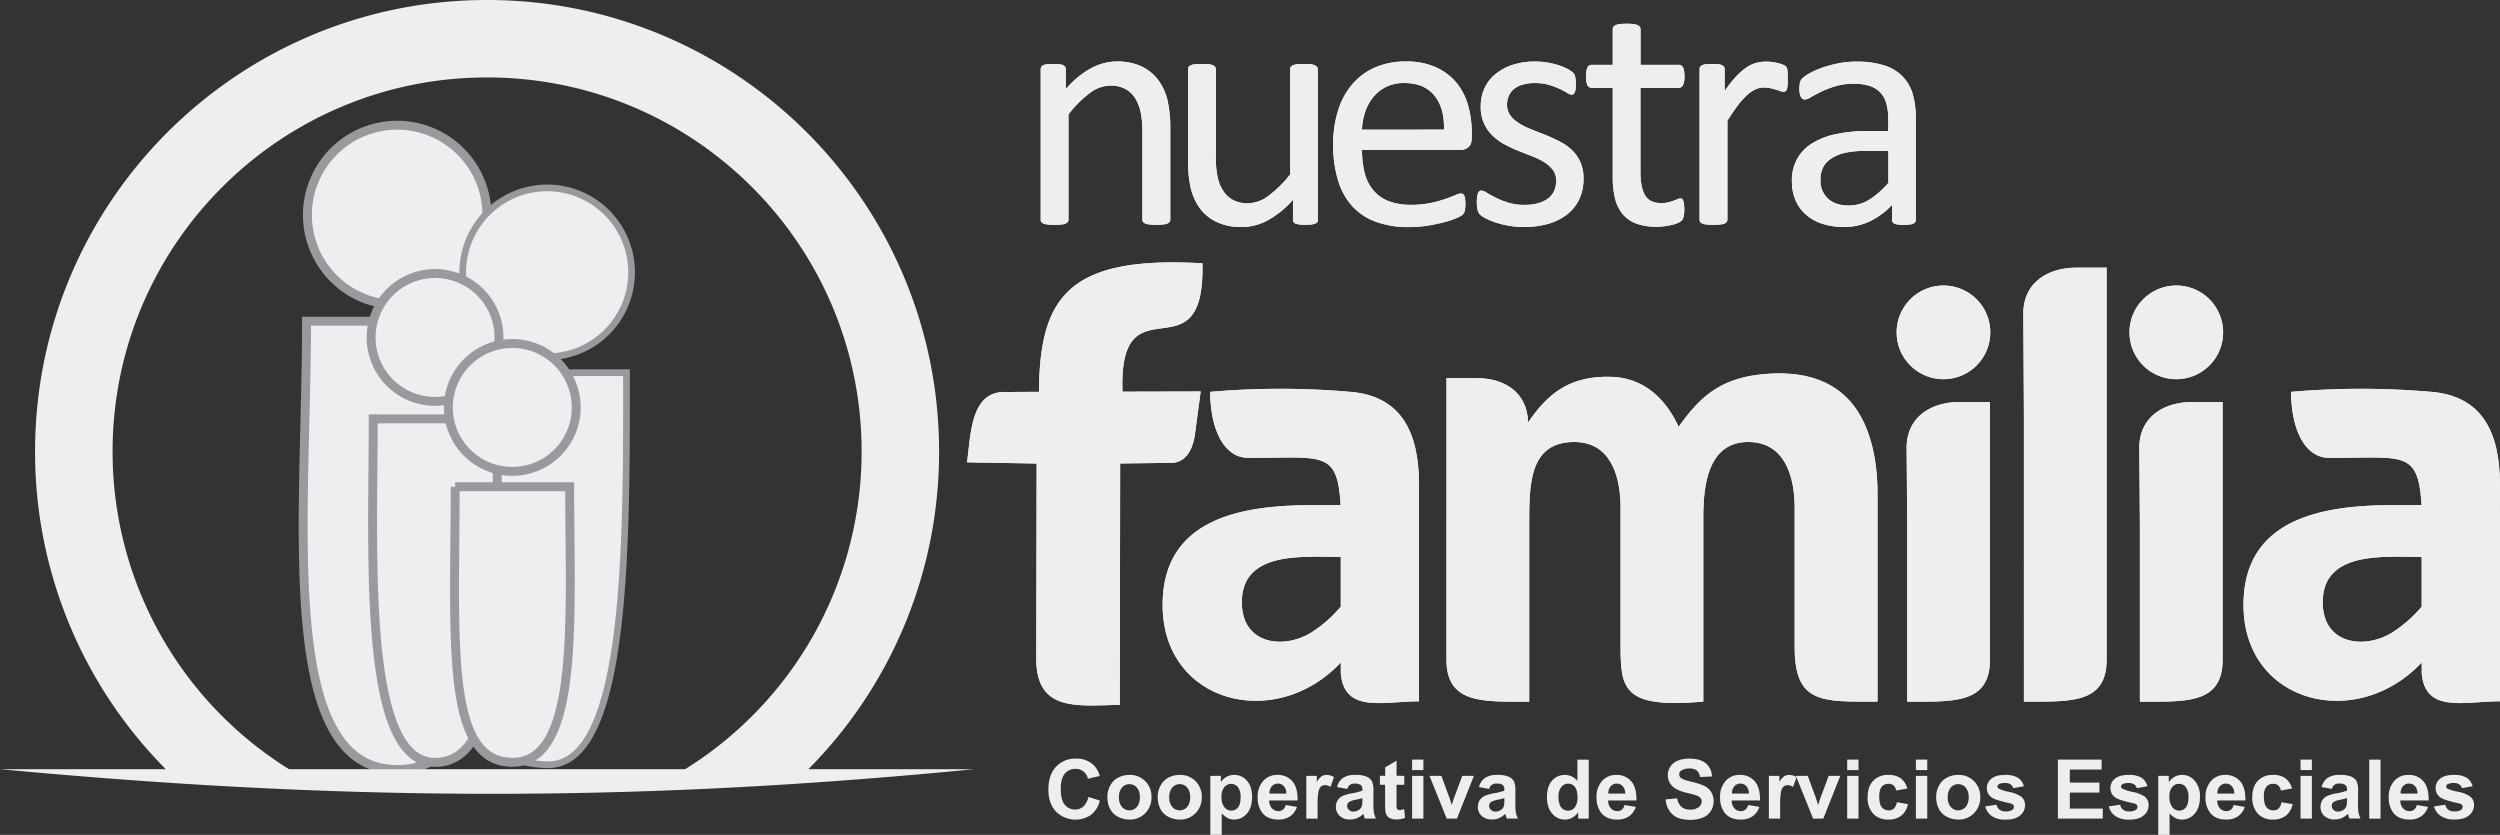 <svg xmlns="http://www.w3.org/2000/svg" xmlns:xlink="http://www.w3.org/1999/xlink" viewBox="0 0 1120.77 374.27"><rect x="0" y="0" width="1120.77" height="374.27" fill="#333333" stroke="none"/><defs><style>.cls-1,.cls-2,.cls-3,.cls-5,.cls-6{fill:#edeef0;}.cls-1{clip-rule:evenodd;}.cls-3,.cls-5{stroke:#9a999e;stroke-miterlimit:10;}.cls-3{stroke-width:4px;}.cls-3,.cls-4,.cls-5,.cls-6{fill-rule:evenodd;}.cls-4{fill:none;}.cls-5{stroke-width:3px;}.cls-7{clip-path:url(#clip-path);}</style><clipPath id="clip-path"><path class="cls-1" d="M503.27,175.59l35-.09-2.41,18c-.95,8.82-4.81,14.45-11.68,14l-22,.28-.17,108.21c-18.79.28-37.62,3.43-37.44-21l.17-87.19-31.21-.53c1.76-12.81,1.56-32.4,17.86-31.53l14.39-.08c.3-42.4,13-61.12,73.28-57.62,1.28,53-37.68,5.48-35.85,57.63Zm97.83,125.7V297c-29.36,31.23-79.89,18.27-79.89-25.8,0-38.65,35.06-44.74,67-44.74h12.82c-1.48-25-8.16-21.08-41.51-21.22-10.33,0-16.84-11.73-17-29.57a362.06,362.06,0,0,1,63.45.05c21.7,2.07,30.18,17.34,30.18,41.58V314.4c-16,0-33.9,5.64-35.09-13.11Zm484.58,0V297c-29.37,31.23-79.9,18.27-79.9-25.8,0-38.65,35.06-44.74,67-44.74h12.83c-1.49-25-8.17-21.08-41.52-21.22-10.33,0-16.84-11.73-17-29.57a362.05,362.05,0,0,1,63.45.05c21.7,2.07,30.19,17.34,30.19,41.58V314.4c-16,0-33.91,5.64-35.09-13.11Zm-484.6-51.62c-16.81,0-44.36-2.83-44.36,20.3,0,19,18.66,21.24,31,13.7A59.3,59.3,0,0,0,601.08,272V249.67Zm484.58,0c-16.83,0-44.36-2.83-44.36,20.3,0,19,18.65,21.24,31,13.7A59.77,59.77,0,0,0,1085.66,272V249.67Zm-244,64.67v.19c-24.72,0-37.35,1.29-37.09-25.11V227.73c0-14-4.37-29.58-20.82-29.58-18.17,0-20.14,19.8-20.14,33.61v82.77c-35.6,3.12-37.09-5.37-37.09-24.7v-62.1c0-14-4.28-29.58-20.77-29.58-20.11,0-20.19,18.92-20.19,36.4v80c-20.48,0-37.09,1.2-37.09-18.77V169.53l13.68,0c11.53,0,22.47,5.7,22.92,19.86,9.44-14,19.73-21,37.48-20.44,12.66.43,23.26,7.77,30,22.4,9.84-13.83,19.43-23,42.36-23.9,21.39-.8,34.24,7.89,40.91,22.43,4.11,9,5.89,19.85,5.89,31.7v92.79Zm13.35-79.79v80c20.49,0,37.1,1.2,37.1-18.77V180.23l-13.69,0c-11.53,0-23.22,5.7-23.67,19.86l.26,34.49Zm104.32,0v80c20.48,0,37.09,1.2,37.09-18.77V180.23l-13.69,0c-11.53,0-23.21,5.7-23.67,19.86l.26,34.49Zm-52-49.55V314.53c20.49,0,37.09,1.2,37.09-18.77V120l-13.68,0c-11.53,0-23.22,5.71-23.67,19.87l.26,45.19Zm-36-57a21,21,0,1,1-21.06,21,21,21,0,0,1,21.06-21Zm104.32,0a21,21,0,1,1-21,21,21,21,0,0,1,21-21Zm-451-29.51a1.66,1.66,0,0,1-.31,1,2.5,2.5,0,0,1-1,.72,7.93,7.93,0,0,1-1.9.43,24.37,24.37,0,0,1-3,.16,25.34,25.34,0,0,1-3.1-.16,7.93,7.93,0,0,1-1.9-.43,2.5,2.5,0,0,1-1-.72,1.72,1.72,0,0,1-.31-1V59a39.32,39.32,0,0,0-.9-9.3,19.25,19.25,0,0,0-2.61-6.1,11.56,11.56,0,0,0-4.44-3.89,14.19,14.19,0,0,0-6.31-1.35,15.72,15.72,0,0,0-9.25,3.3A50.09,50.09,0,0,0,479,51.29V98.51a1.72,1.72,0,0,1-.3,1,2.62,2.62,0,0,1-1,.72,7.83,7.83,0,0,1-1.89.43,25.46,25.46,0,0,1-3.08.16,24.79,24.79,0,0,1-3-.16,8.13,8.13,0,0,1-1.92-.43,2.28,2.28,0,0,1-1-.72,1.86,1.86,0,0,1-.26-1V31a2,2,0,0,1,.24-1,2,2,0,0,1,.89-.74,5,5,0,0,1,1.75-.47c.69-.07,1.64-.1,2.79-.1s2,0,2.74.1a4.33,4.33,0,0,1,1.72.47,2.91,2.91,0,0,1,.88.74,2.11,2.11,0,0,1,.25,1v8.94a40.53,40.53,0,0,1,11.36-9.37,24.24,24.24,0,0,1,11.4-3,25.63,25.63,0,0,1,11.36,2.28A20.57,20.57,0,0,1,519.34,36a24.43,24.43,0,0,1,4.08,9,53.77,53.77,0,0,1,1.23,12.34V98.51Zm66.25,0a1.86,1.86,0,0,1-.26,1,2.21,2.21,0,0,1-.95.72,7.26,7.26,0,0,1-1.77.43,19.64,19.64,0,0,1-2.66.16,21.05,21.05,0,0,1-2.8-.16,7.09,7.09,0,0,1-1.74-.43,1.9,1.9,0,0,1-.85-.72,2.15,2.15,0,0,1-.22-1V89.57a42,42,0,0,1-11.44,9.28,24.59,24.59,0,0,1-11.41,2.92,25.53,25.53,0,0,1-11.38-2.26,19.71,19.71,0,0,1-7.49-6.12,25,25,0,0,1-4.1-9,54.59,54.59,0,0,1-1.23-12.5V31a1.91,1.91,0,0,1,.25-1,2.53,2.53,0,0,1,1-.74,5.93,5.93,0,0,1,2-.47c.79-.07,1.79-.1,3-.1s2.21,0,3,.1a5.73,5.73,0,0,1,1.92.47,2.88,2.88,0,0,1,1,.74,1.69,1.69,0,0,1,.31,1V70.29a41.22,41.22,0,0,0,.87,9.51,17.33,17.33,0,0,0,2.62,6.07A12.29,12.29,0,0,0,553,89.78a13.68,13.68,0,0,0,6.31,1.38,15.83,15.83,0,0,0,9.28-3.3,52.28,52.28,0,0,0,9.82-9.68V31a1.91,1.91,0,0,1,.25-1,2.46,2.46,0,0,1,1-.74,5.67,5.67,0,0,1,1.9-.47c.79-.07,1.79-.1,3-.1s2.2,0,3,.1a5.13,5.13,0,0,1,1.87.47,3.32,3.32,0,0,1,1,.74,1.48,1.48,0,0,1,.34,1V98.51Zm68.91-36.72c0,1.94-.48,3.33-1.45,4.17A5.11,5.11,0,0,1,655,67.19h-44.4a41.77,41.77,0,0,0,1.13,10.14,19.2,19.2,0,0,0,3.76,7.76,16.8,16.8,0,0,0,6.83,5,27.28,27.28,0,0,0,10.3,1.74,40.72,40.72,0,0,0,8.56-.8,47.89,47.89,0,0,0,6.52-1.74c1.82-.64,3.33-1.23,4.51-1.73a7.08,7.08,0,0,1,2.67-.8,1.72,1.72,0,0,1,1,.26,1.61,1.61,0,0,1,.61.79,5.26,5.26,0,0,1,.36,1.43,21.47,21.47,0,0,1,.1,2.28c0,.64,0,1.21-.07,1.69s-.11.9-.18,1.26a3.38,3.38,0,0,1-.39,1,4.53,4.53,0,0,1-.67.85,11.4,11.4,0,0,1-2.43,1.33,35.33,35.33,0,0,1-5.25,1.84,73.27,73.27,0,0,1-7.47,1.59,52.68,52.68,0,0,1-9,.72,41.35,41.35,0,0,1-14.59-2.34,26.67,26.67,0,0,1-10.53-6.88,29.54,29.54,0,0,1-6.44-11.5A53.1,53.1,0,0,1,597.67,65a50.16,50.16,0,0,1,2.26-15.65,33.07,33.07,0,0,1,6.48-11.78,28.64,28.64,0,0,1,10.26-7.43,33.85,33.85,0,0,1,13.43-2.58,32.11,32.11,0,0,1,13.54,2.56,25.53,25.53,0,0,1,9.2,6.86,27.71,27.71,0,0,1,5.28,10.14,44.19,44.19,0,0,1,1.69,12.43v2.25Zm-12.45-3.66c.15-6.51-1.28-11.63-4.34-15.34s-7.53-5.56-13.51-5.56a17.93,17.93,0,0,0-8.08,1.71,17.47,17.47,0,0,0-5.79,4.61A21,21,0,0,0,612,50.19a28.29,28.29,0,0,0-1.43,7.94Zm62.55,21.94A21.4,21.4,0,0,1,708,89.32a18.68,18.68,0,0,1-5.44,6.81,24.6,24.6,0,0,1-8.41,4.2,38.22,38.22,0,0,1-10.74,1.44,39.9,39.9,0,0,1-6.87-.56,37.2,37.2,0,0,1-5.87-1.41A32.47,32.47,0,0,1,666.28,98a12.19,12.19,0,0,1-2.62-1.67,4,4,0,0,1-1.2-2.09,13.83,13.83,0,0,1-.39-3.69,14.64,14.64,0,0,1,.16-2.39,11.73,11.73,0,0,1,.35-1.58,1.82,1.82,0,0,1,.64-.87,1.72,1.72,0,0,1,.95-.26,5.24,5.24,0,0,1,2.44,1c1.08.67,2.41,1.41,4,2.21a36.62,36.62,0,0,0,5.59,2.2,24.27,24.27,0,0,0,7.41,1,21.64,21.64,0,0,0,5.69-.69,12.9,12.9,0,0,0,4.44-2,8.93,8.93,0,0,0,2.9-3.35,11,11,0,0,0,1-4.84,7.67,7.67,0,0,0-1.46-4.79,14,14,0,0,0-3.84-3.46,32,32,0,0,0-5.41-2.66c-2-.77-4-1.59-6.18-2.43s-4.18-1.82-6.21-2.9a24,24,0,0,1-5.43-3.94,17.54,17.54,0,0,1-5.3-13.29A19.39,19.39,0,0,1,665.3,40a17.66,17.66,0,0,1,4.62-6.37,23.6,23.6,0,0,1,7.71-4.4,31.82,31.82,0,0,1,10.8-1.64,32.22,32.22,0,0,1,5.41.46,35.87,35.87,0,0,1,4.87,1.18,22.22,22.22,0,0,1,3.71,1.51,14.38,14.38,0,0,1,2.34,1.46,4.41,4.41,0,0,1,1,1.05,3,3,0,0,1,.38,1c.08.36.16.82.24,1.36a16.67,16.67,0,0,1,.1,2,19.89,19.89,0,0,1-.1,2.2,5.15,5.15,0,0,1-.39,1.51,2,2,0,0,1-.64.88,1.41,1.41,0,0,1-.82.25,4.16,4.16,0,0,1-2-.84,30.56,30.56,0,0,0-3.31-1.77,33.93,33.93,0,0,0-4.77-1.77,21.41,21.41,0,0,0-6.28-.84,19.06,19.06,0,0,0-5.57.72,10.36,10.36,0,0,0-3.94,2A8.41,8.41,0,0,0,676.4,43a9.37,9.37,0,0,0-.79,3.87,7.93,7.93,0,0,0,1.51,4.91,13.8,13.8,0,0,0,3.9,3.49A33.31,33.31,0,0,0,686.5,58l6.26,2.46c2.12.88,4.23,1.82,6.3,2.87a23.56,23.56,0,0,1,5.52,3.82,17.19,17.19,0,0,1,3.87,5.4,17.64,17.64,0,0,1,1.46,7.5Zm45.2,13.43A14.91,14.91,0,0,1,754.8,97a3.59,3.59,0,0,1-.89,1.87,5.36,5.36,0,0,1-1.8,1.13,14.47,14.47,0,0,1-2.74.87c-1,.23-2.11.41-3.26.57a26.38,26.38,0,0,1-3.44.23,26.07,26.07,0,0,1-9-1.39,14.8,14.8,0,0,1-6.15-4.2A17.59,17.59,0,0,1,724,88.91,42,42,0,0,1,723,78.77V39.38h-9.51a2.09,2.09,0,0,1-1.82-1.2,8.56,8.56,0,0,1-.67-3.92,12.33,12.33,0,0,1,.18-2.38,8.66,8.66,0,0,1,.49-1.65,2.1,2.1,0,0,1,.79-.89,2.27,2.27,0,0,1,1.11-.26H723v-16a1.76,1.76,0,0,1,.26-1,2.16,2.16,0,0,1,1-.8,6.32,6.32,0,0,1,1.92-.49,24.77,24.77,0,0,1,3-.15,25.63,25.63,0,0,1,3.08.15,6.25,6.25,0,0,1,1.9.49,2.34,2.34,0,0,1,1,.8,1.58,1.58,0,0,1,.31,1v16h17.23a2,2,0,0,1,1.05.26,2.28,2.28,0,0,1,.77.89,5.21,5.21,0,0,1,.48,1.65,14.42,14.42,0,0,1,.16,2.38,8.72,8.72,0,0,1-.66,3.92,2.08,2.08,0,0,1-1.8,1.2H735.42V77q0,7,2.05,10.5c1.36,2.39,3.82,3.56,7.36,3.56a12.4,12.4,0,0,0,3-.33,23,23,0,0,0,2.38-.72c.69-.25,1.29-.48,1.8-.72a3.19,3.19,0,0,1,1.33-.33,1.4,1.4,0,0,1,.72.18,1.38,1.38,0,0,1,.51.72,8.3,8.3,0,0,1,.33,1.43,12.9,12.9,0,0,1,.16,2.26Zm46.37-58.17c0,1.1,0,2-.08,2.77a7.15,7.15,0,0,1-.3,1.77,2.27,2.27,0,0,1-.57,1,1.15,1.15,0,0,1-.92.33,3.9,3.9,0,0,1-1.46-.33c-.6-.23-1.23-.46-1.95-.67s-1.54-.43-2.44-.64a13.43,13.43,0,0,0-2.92-.3,9.86,9.86,0,0,0-3.69.73,14.39,14.39,0,0,0-3.77,2.52,31.88,31.88,0,0,0-4.18,4.59c-1.43,1.91-3.05,4.24-4.79,7V98.51a1.72,1.72,0,0,1-.31,1,2.58,2.58,0,0,1-1,.72,8,8,0,0,1-1.9.43,25.34,25.34,0,0,1-3.08.16,24.61,24.61,0,0,1-3-.16,8.11,8.11,0,0,1-1.93-.43,2.19,2.19,0,0,1-1-.72,1.78,1.78,0,0,1-.26-1V31a2,2,0,0,1,.23-1,2.06,2.06,0,0,1,.9-.74,4.88,4.88,0,0,1,1.74-.47c.69-.07,1.64-.1,2.8-.1s2,0,2.74.1a4.43,4.43,0,0,1,1.72.47,2.86,2.86,0,0,1,.87.74,2.11,2.11,0,0,1,.25,1v9.84a54.13,54.13,0,0,1,5.21-6.64,30.23,30.23,0,0,1,4.61-4,14.79,14.79,0,0,1,4.31-2,16.76,16.76,0,0,1,4.33-.56c.65,0,1.38,0,2.21.1s1.69.23,2.59.41a20.4,20.4,0,0,1,2.43.69,5.65,5.65,0,0,1,1.54.74,1.69,1.69,0,0,1,.58.72,4.19,4.19,0,0,1,.29.85,8.48,8.48,0,0,1,.15,1.53c0,.69,0,1.59,0,2.74Zm57.4,63.26a1.7,1.7,0,0,1-.58,1.36,4.21,4.21,0,0,1-1.68.66,14.65,14.65,0,0,1-3.07.24,15.94,15.94,0,0,1-3.1-.24,3.72,3.72,0,0,1-1.7-.66,1.69,1.69,0,0,1-.53-1.36V91.83a33,33,0,0,1-9.87,7.35,26.74,26.74,0,0,1-11.54,2.59,31.61,31.61,0,0,1-9.66-1.38,20.92,20.92,0,0,1-7.36-4A18.06,18.06,0,0,1,805,89.91a21.32,21.32,0,0,1-1.69-8.71,20,20,0,0,1,2.33-9.91,18.89,18.89,0,0,1,6.7-7A32.79,32.79,0,0,1,823,60.13a66.14,66.14,0,0,1,14.21-1.39h9.32V53.47a26.92,26.92,0,0,0-.82-6.92,11.85,11.85,0,0,0-2.66-5,11.3,11.3,0,0,0-4.77-3,21.81,21.81,0,0,0-7.2-1,28,28,0,0,0-8.21,1.1,42.94,42.94,0,0,0-6.38,2.44c-1.82.9-3.36,1.69-4.59,2.43a6.17,6.17,0,0,1-2.72,1.11,1.79,1.79,0,0,1-1.05-.31,2.28,2.28,0,0,1-.79-.9,4.53,4.53,0,0,1-.5-1.51,13.28,13.28,0,0,1-.15-2.08,12.85,12.85,0,0,1,.26-2.94,4.4,4.4,0,0,1,1.28-2,17.17,17.17,0,0,1,3.49-2.3,39.16,39.16,0,0,1,5.72-2.44,54.69,54.69,0,0,1,7-1.82,41.61,41.61,0,0,1,7.72-.71,40.41,40.41,0,0,1,12.38,1.64,19.84,19.84,0,0,1,8.25,4.87A18.58,18.58,0,0,1,857.45,42a38.64,38.64,0,0,1,1.43,11V98.59ZM846.57,67.65H836a39.74,39.74,0,0,0-8.85.87,18.41,18.41,0,0,0-6.23,2.57,10.67,10.67,0,0,0-3.64,4,12.38,12.38,0,0,0-1.15,5.46A10.87,10.87,0,0,0,819.45,89c2.23,2.08,5.33,3.13,9.36,3.13a17.17,17.17,0,0,0,9-2.49A38.55,38.55,0,0,0,846.57,82V67.65Z"/></clipPath></defs><g id="Capa_2" data-name="Capa 2"><g id="Capa_1-2" data-name="Capa 1"><path class="cls-2" d="M487.9,357.26l5.18,1.65a11.73,11.73,0,0,1-4,6.43,12.45,12.45,0,0,1-15.68-1.5q-3.39-3.6-3.39-9.84,0-6.6,3.41-10.25a11.66,11.66,0,0,1,9-3.65A11,11,0,0,1,490.3,343a10.56,10.56,0,0,1,2.71,4.87l-5.29,1.27a5.47,5.47,0,0,0-5.57-4.44,6,6,0,0,0-4.77,2.11c-1.22,1.41-1.83,3.68-1.83,6.83q0,5,1.8,7.15a5.88,5.88,0,0,0,4.69,2.12,5.34,5.34,0,0,0,3.66-1.35A7.83,7.83,0,0,0,487.9,357.26Z"/><path class="cls-2" d="M496.45,357.14a10.38,10.38,0,0,1,1.24-4.89,8.6,8.6,0,0,1,3.53-3.61,10.56,10.56,0,0,1,5.09-1.24,9.57,9.57,0,0,1,7.13,2.82,9.76,9.76,0,0,1,2.78,7.14,9.88,9.88,0,0,1-2.81,7.2,9.46,9.46,0,0,1-7.06,2.86,11.16,11.16,0,0,1-5-1.19,8.2,8.2,0,0,1-3.64-3.49A11.62,11.62,0,0,1,496.45,357.14Zm5.19.27a6.29,6.29,0,0,0,1.36,4.36,4.41,4.41,0,0,0,6.66,0,6.4,6.4,0,0,0,1.34-4.4,6.28,6.28,0,0,0-1.34-4.32,4.41,4.41,0,0,0-6.66,0A6.29,6.29,0,0,0,501.64,357.41Z"/><path class="cls-2" d="M519,357.14a10.4,10.4,0,0,1,1.25-4.89,8.52,8.52,0,0,1,3.52-3.61,10.57,10.57,0,0,1,5.1-1.24,9.57,9.57,0,0,1,7.12,2.82,9.76,9.76,0,0,1,2.78,7.14,9.88,9.88,0,0,1-2.81,7.2,9.46,9.46,0,0,1-7.06,2.86,11.16,11.16,0,0,1-5-1.19,8.17,8.17,0,0,1-3.63-3.49A11.62,11.62,0,0,1,519,357.14Zm5.19.27a6.34,6.34,0,0,0,1.36,4.36,4.41,4.41,0,0,0,6.66,0,6.4,6.4,0,0,0,1.34-4.4,6.28,6.28,0,0,0-1.34-4.32,4.41,4.41,0,0,0-6.66,0A6.34,6.34,0,0,0,524.2,357.41Z"/><path class="cls-2" d="M542.6,347.83h4.72v2.82a7.21,7.21,0,0,1,2.49-2.35,6.89,6.89,0,0,1,3.48-.9A7.3,7.3,0,0,1,559,350q2.32,2.61,2.32,7.28c0,3.2-.78,5.68-2.34,7.46a7.33,7.33,0,0,1-5.68,2.66,6.48,6.48,0,0,1-2.88-.63,9.56,9.56,0,0,1-2.71-2.17v9.65H542.6Zm5,9.25a7.37,7.37,0,0,0,1.28,4.77A3.94,3.94,0,0,0,552,363.4,3.67,3.67,0,0,0,555,362c.78-.94,1.17-2.49,1.17-4.64a7,7,0,0,0-1.2-4.48,3.77,3.77,0,0,0-3-1.46,3.87,3.87,0,0,0-3.08,1.44A6.35,6.35,0,0,0,547.61,357.08Z"/><path class="cls-2" d="M576.39,360.89l5.05.85a8.3,8.3,0,0,1-3.07,4.23,9.11,9.11,0,0,1-5.26,1.45q-5,0-7.39-3.27a11,11,0,0,1-1.9-6.6,10.55,10.55,0,0,1,2.49-7.45,8.2,8.2,0,0,1,6.3-2.7,8.5,8.5,0,0,1,6.74,2.82c1.65,1.88,2.44,4.77,2.36,8.65H569a5.12,5.12,0,0,0,1.22,3.51,3.88,3.88,0,0,0,2.93,1.25,3.12,3.12,0,0,0,2-.65A4,4,0,0,0,576.39,360.89Zm.29-5.12a4.87,4.87,0,0,0-1.13-3.35,3.67,3.67,0,0,0-5.38.07,4.68,4.68,0,0,0-1.06,3.28Z"/><path class="cls-2" d="M590.69,367h-5.06V347.83h4.7v2.73a8.17,8.17,0,0,1,2.18-2.55,4.05,4.05,0,0,1,2.19-.61,6.4,6.4,0,0,1,3.33,1l-1.56,4.41a4.48,4.48,0,0,0-2.39-.82,2.84,2.84,0,0,0-1.8.58,4,4,0,0,0-1.16,2.12,30.11,30.11,0,0,0-.43,6.42Z"/><path class="cls-2" d="M604,353.68l-4.59-.83a7.13,7.13,0,0,1,2.66-4.11,9.79,9.79,0,0,1,5.63-1.34,12.23,12.23,0,0,1,5,.8,5.08,5.08,0,0,1,2.34,2,10.5,10.5,0,0,1,.67,4.54l0,5.91a20.93,20.93,0,0,0,.24,3.73,11.07,11.07,0,0,0,.91,2.57h-5c-.13-.34-.3-.84-.49-1.5q-.12-.45-.18-.6a8.9,8.9,0,0,1-2.78,1.9,7.91,7.91,0,0,1-3.15.63,6.52,6.52,0,0,1-4.66-1.61,5.32,5.32,0,0,1-1.71-4.05,5.43,5.43,0,0,1,.78-2.9,5.07,5.07,0,0,1,2.17-1.95,17.24,17.24,0,0,1,4-1.18,27.51,27.51,0,0,0,4.92-1.24V354a2.62,2.62,0,0,0-.72-2.08,4.27,4.27,0,0,0-2.72-.62,3.68,3.68,0,0,0-2.11.53A3.77,3.77,0,0,0,604,353.68Zm6.78,4.11c-.64.21-1.67.47-3.08.77a9.12,9.12,0,0,0-2.76.89,2.11,2.11,0,0,0-1,1.78,2.47,2.47,0,0,0,.79,1.84,2.76,2.76,0,0,0,2,.78,4.4,4.4,0,0,0,2.62-.9,3.26,3.26,0,0,0,1.21-1.68,10.25,10.25,0,0,0,.19-2.47Z"/><path class="cls-2" d="M629.54,347.83v4h-3.46v7.72a18.41,18.41,0,0,0,.1,2.73,1,1,0,0,0,.45.64,1.41,1.41,0,0,0,.85.26,6.72,6.72,0,0,0,2-.49l.43,3.93a9.94,9.94,0,0,1-4,.76,6.47,6.47,0,0,1-2.47-.46,3.6,3.6,0,0,1-1.61-1.19,4.74,4.74,0,0,1-.72-2,26,26,0,0,1-.16-3.57v-8.35h-2.32v-4H621V344l5.09-3v6.76Z"/><path class="cls-2" d="M633.06,345.24v-4.69h5.06v4.69Zm0,21.75V347.83h5.06V367Z"/><path class="cls-2" d="M648.58,367l-7.72-19.16h5.32l3.61,9.78,1.05,3.26c.27-.83.45-1.37.52-1.64q.25-.81.54-1.62l3.64-9.78h5.22L653.15,367Z"/><path class="cls-2" d="M667.65,353.68l-4.6-.83a7.1,7.1,0,0,1,2.67-4.11,9.73,9.73,0,0,1,5.62-1.34,12.2,12.2,0,0,1,5,.8,5.08,5.08,0,0,1,2.34,2,10.5,10.5,0,0,1,.67,4.54l0,5.91a20.93,20.93,0,0,0,.24,3.73,11.56,11.56,0,0,0,.91,2.57h-5c-.13-.34-.29-.84-.49-1.5q-.12-.45-.18-.6a9,9,0,0,1-2.77,1.9,8,8,0,0,1-3.16.63,6.52,6.52,0,0,1-4.66-1.61,5.32,5.32,0,0,1-1.71-4.05,5.43,5.43,0,0,1,.78-2.9,5.07,5.07,0,0,1,2.17-1.95,17.24,17.24,0,0,1,4-1.18,27.93,27.93,0,0,0,4.93-1.24V354a2.59,2.59,0,0,0-.73-2.08,4.27,4.27,0,0,0-2.72-.62,3,3,0,0,0-3.33,2.4Zm6.78,4.11c-.65.21-1.68.47-3.09.77a9.34,9.34,0,0,0-2.76.89,2.11,2.11,0,0,0-1,1.78,2.48,2.48,0,0,0,.8,1.84,2.74,2.74,0,0,0,2,.78A4.39,4.39,0,0,0,673,363a3.2,3.2,0,0,0,1.21-1.68,10.1,10.1,0,0,0,.2-2.47Z"/><path class="cls-2" d="M712.23,367h-4.71v-2.82a7.64,7.64,0,0,1-2.77,2.45,7.16,7.16,0,0,1-3.22.8,7.3,7.3,0,0,1-5.65-2.66q-2.36-2.67-2.36-7.42c0-3.25.77-5.72,2.29-7.41a7.5,7.5,0,0,1,5.79-2.53,7.19,7.19,0,0,1,5.56,2.67v-9.52h5.07ZM698.7,357a8.7,8.7,0,0,0,.85,4.44,3.82,3.82,0,0,0,3.42,2,3.73,3.73,0,0,0,3-1.48,6.88,6.88,0,0,0,1.23-4.45c0-2.2-.4-3.78-1.19-4.75a3.77,3.77,0,0,0-3-1.45,3.82,3.82,0,0,0-3,1.43A6.48,6.48,0,0,0,698.7,357Z"/><path class="cls-2" d="M728.31,360.89l5.05.85a8.3,8.3,0,0,1-3.07,4.23,9.11,9.11,0,0,1-5.26,1.45c-3.33,0-5.8-1.09-7.39-3.27a10.9,10.9,0,0,1-1.9-6.6,10.55,10.55,0,0,1,2.49-7.45,8.19,8.19,0,0,1,6.29-2.7,8.52,8.52,0,0,1,6.75,2.82c1.65,1.88,2.43,4.77,2.36,8.65H720.94a5.12,5.12,0,0,0,1.22,3.51,3.86,3.86,0,0,0,2.92,1.25,3.15,3.15,0,0,0,2-.65A4,4,0,0,0,728.31,360.89Zm.29-5.12a4.88,4.88,0,0,0-1.14-3.35,3.66,3.66,0,0,0-5.37.07,4.63,4.63,0,0,0-1.06,3.28Z"/><path class="cls-2" d="M746.71,358.38l5.19-.5a6.36,6.36,0,0,0,1.9,3.84,5.76,5.76,0,0,0,3.87,1.23,6,6,0,0,0,3.89-1.1,3.22,3.22,0,0,0,1.3-2.55,2.39,2.39,0,0,0-.55-1.59,4.36,4.36,0,0,0-1.92-1.15c-.62-.21-2-.6-4.27-1.15q-4.29-1.07-6-2.62a6.86,6.86,0,0,1-2.44-5.32,6.79,6.79,0,0,1,1.15-3.78,7.11,7.11,0,0,1,3.3-2.67,13.07,13.07,0,0,1,5.2-.92c3.32,0,5.82.72,7.49,2.18a7.71,7.71,0,0,1,2.65,5.82l-5.34.24a4.53,4.53,0,0,0-1.47-2.93,5.35,5.35,0,0,0-3.38-.89,6.11,6.11,0,0,0-3.65,1,1.94,1.94,0,0,0-.84,1.64,2,2,0,0,0,.79,1.61c.67.56,2.31,1.15,4.9,1.76a26.08,26.08,0,0,1,5.77,1.91,7.49,7.49,0,0,1,2.92,2.68,7.9,7.9,0,0,1,1.05,4.21,7.79,7.79,0,0,1-1.26,4.26,7.55,7.55,0,0,1-3.57,2.95,15.05,15.05,0,0,1-5.75,1c-3.35,0-5.91-.77-7.7-2.31A10,10,0,0,1,746.71,358.38Z"/><path class="cls-2" d="M783.75,360.89l5,.85a8.32,8.32,0,0,1-3.08,4.23,9.07,9.07,0,0,1-5.25,1.45c-3.34,0-5.8-1.09-7.4-3.27a11,11,0,0,1-1.89-6.6,10.55,10.55,0,0,1,2.49-7.45,8.18,8.18,0,0,1,6.29-2.7,8.48,8.48,0,0,1,6.74,2.82c1.65,1.88,2.44,4.77,2.37,8.65h-12.7a5.17,5.17,0,0,0,1.23,3.51,3.84,3.84,0,0,0,2.92,1.25,3.12,3.12,0,0,0,2-.65A4,4,0,0,0,783.75,360.89Zm.29-5.12a4.93,4.93,0,0,0-1.14-3.35,3.66,3.66,0,0,0-5.37.07,4.64,4.64,0,0,0-1.07,3.28Z"/><path class="cls-2" d="M798.05,367H793V347.83h4.71v2.73a8.17,8.17,0,0,1,2.17-2.55,4.05,4.05,0,0,1,2.19-.61,6.41,6.41,0,0,1,3.34,1l-1.57,4.41a4.48,4.48,0,0,0-2.38-.82,2.84,2.84,0,0,0-1.81.58,4,4,0,0,0-1.16,2.12,30.34,30.34,0,0,0-.42,6.42Z"/><path class="cls-2" d="M812.84,367l-7.72-19.16h5.32l3.6,9.78,1.05,3.26c.28-.83.45-1.37.52-1.64q.25-.81.54-1.62l3.65-9.78H825L817.4,367Z"/><path class="cls-2" d="M828.11,345.24v-4.69h5.07v4.69Zm0,21.75V347.83h5.07V367Z"/><path class="cls-2" d="M855.07,353.5l-5,.9a3.64,3.64,0,0,0-1.15-2.26,3.48,3.48,0,0,0-2.32-.75,3.79,3.79,0,0,0-3,1.3c-.75.88-1.12,2.33-1.12,4.38,0,2.27.38,3.87,1.14,4.81a3.76,3.76,0,0,0,3.08,1.41,3.46,3.46,0,0,0,2.36-.82,5,5,0,0,0,1.3-2.82l5,.84a8.78,8.78,0,0,1-3,5.18,9.19,9.19,0,0,1-5.9,1.75,8.8,8.8,0,0,1-6.7-2.65,10.32,10.32,0,0,1-2.5-7.34c0-3.16.84-5.63,2.51-7.39a8.9,8.9,0,0,1,6.78-2.64,9.19,9.19,0,0,1,5.56,1.51A8.29,8.29,0,0,1,855.07,353.5Z"/><path class="cls-2" d="M858.91,345.24v-4.69H864v4.69Zm0,21.75V347.83H864V367Z"/><path class="cls-2" d="M868,357.14a10.4,10.4,0,0,1,1.25-4.89,8.52,8.52,0,0,1,3.52-3.61,10.57,10.57,0,0,1,5.1-1.24,9.57,9.57,0,0,1,7.12,2.82,9.76,9.76,0,0,1,2.78,7.14,9.88,9.88,0,0,1-2.81,7.2,9.46,9.46,0,0,1-7.06,2.86,11.16,11.16,0,0,1-5-1.19,8.17,8.17,0,0,1-3.63-3.49A11.62,11.62,0,0,1,868,357.14Zm5.19.27a6.34,6.34,0,0,0,1.36,4.36,4.41,4.41,0,0,0,6.66,0,6.4,6.4,0,0,0,1.35-4.4,6.28,6.28,0,0,0-1.35-4.32,4.41,4.41,0,0,0-6.66,0A6.34,6.34,0,0,0,873.19,357.41Z"/><path class="cls-2" d="M890,361.52l5.08-.77a3.75,3.75,0,0,0,1.32,2.24,4.46,4.46,0,0,0,2.78.77,5,5,0,0,0,3-.72,1.63,1.63,0,0,0,.66-1.36,1.32,1.32,0,0,0-.36-.95,4,4,0,0,0-1.69-.67q-6.13-1.35-7.78-2.47a4.94,4.94,0,0,1-2.27-4.31,5.31,5.31,0,0,1,2-4.18q2-1.69,6.09-1.7a10.71,10.71,0,0,1,5.85,1.28,6.55,6.55,0,0,1,2.63,3.79l-4.78.88a3,3,0,0,0-1.16-1.71,4.24,4.24,0,0,0-2.45-.6,5.49,5.49,0,0,0-2.86.56,1.2,1.2,0,0,0-.58,1,1.13,1.13,0,0,0,.5.92A18.92,18.92,0,0,0,900.6,355a14.15,14.15,0,0,1,5.65,2.26,4.68,4.68,0,0,1,1.59,3.77,5.8,5.8,0,0,1-2.2,4.52q-2.21,1.91-6.51,1.9a10.68,10.68,0,0,1-6.2-1.59A7.31,7.31,0,0,1,890,361.52Z"/><path class="cls-2" d="M922.57,367V340.55h19.6V345H927.91v5.86h13.27v4.46H927.91v7.19h14.77V367Z"/><path class="cls-2" d="M945.39,361.52l5.08-.77a3.75,3.75,0,0,0,1.32,2.24,4.43,4.43,0,0,0,2.77.77,5,5,0,0,0,3-.72,1.61,1.61,0,0,0,.67-1.36,1.32,1.32,0,0,0-.36-.95,4,4,0,0,0-1.7-.67q-6.14-1.35-7.77-2.47a4.94,4.94,0,0,1-2.27-4.31,5.3,5.3,0,0,1,2-4.18c1.31-1.13,3.35-1.7,6.1-1.7a10.65,10.65,0,0,1,5.84,1.28,6.57,6.57,0,0,1,2.64,3.79l-4.78.88a3,3,0,0,0-1.17-1.71,4.21,4.21,0,0,0-2.44-.6,5.56,5.56,0,0,0-2.87.56,1.22,1.22,0,0,0-.57,1,1.1,1.1,0,0,0,.5.92A18.94,18.94,0,0,0,956,355a14.21,14.21,0,0,1,5.66,2.26,4.68,4.68,0,0,1,1.58,3.77,5.77,5.77,0,0,1-2.2,4.52q-2.19,1.91-6.51,1.9a10.67,10.67,0,0,1-6.19-1.59A7.26,7.26,0,0,1,945.39,361.52Z"/><path class="cls-2" d="M967.57,347.83h4.72v2.82a7,7,0,0,1,2.49-2.35,6.89,6.89,0,0,1,3.48-.9,7.28,7.28,0,0,1,5.66,2.62,10.57,10.57,0,0,1,2.33,7.28c0,3.2-.78,5.68-2.35,7.46a7.3,7.3,0,0,1-5.68,2.66,6.46,6.46,0,0,1-2.87-.63,9.58,9.58,0,0,1-2.72-2.17v9.65h-5.06Zm5,9.25a7.37,7.37,0,0,0,1.28,4.77A3.91,3.91,0,0,0,977,363.4a3.67,3.67,0,0,0,2.94-1.42c.78-.94,1.17-2.49,1.17-4.64a6.93,6.93,0,0,0-1.21-4.48,3.73,3.73,0,0,0-3-1.46,3.86,3.86,0,0,0-3.08,1.44A6.35,6.35,0,0,0,972.58,357.08Z"/><path class="cls-2" d="M1001.36,360.89l5,.85a8.3,8.3,0,0,1-3.07,4.23,9.11,9.11,0,0,1-5.26,1.45c-3.33,0-5.8-1.09-7.39-3.27a10.9,10.9,0,0,1-1.9-6.6,10.55,10.55,0,0,1,2.49-7.45,8.19,8.19,0,0,1,6.29-2.7,8.52,8.52,0,0,1,6.75,2.82c1.65,1.88,2.43,4.77,2.36,8.65H994a5.12,5.12,0,0,0,1.22,3.51,3.86,3.86,0,0,0,2.92,1.25,3.15,3.15,0,0,0,2-.65A4,4,0,0,0,1001.36,360.89Zm.29-5.12a4.88,4.88,0,0,0-1.14-3.35,3.66,3.66,0,0,0-5.37.07,4.63,4.63,0,0,0-1.06,3.28Z"/><path class="cls-2" d="M1027.51,353.5l-5,.9a3.63,3.63,0,0,0-1.14-2.26,3.5,3.5,0,0,0-2.32-.75,3.79,3.79,0,0,0-3,1.3,6.73,6.73,0,0,0-1.13,4.38c0,2.27.39,3.87,1.15,4.81a3.75,3.75,0,0,0,3.07,1.41,3.47,3.47,0,0,0,2.37-.82,5,5,0,0,0,1.3-2.82l5,.84a8.83,8.83,0,0,1-3,5.18,9.21,9.21,0,0,1-5.9,1.75,8.8,8.8,0,0,1-6.7-2.65,10.27,10.27,0,0,1-2.5-7.34c0-3.16.84-5.63,2.51-7.39a8.9,8.9,0,0,1,6.78-2.64,9.19,9.19,0,0,1,5.56,1.51A8.29,8.29,0,0,1,1027.51,353.5Z"/><path class="cls-2" d="M1031.35,345.24v-4.69h5.07v4.69Zm0,21.75V347.83h5.07V367Z"/><path class="cls-2" d="M1045.4,353.68l-4.6-.83a7.19,7.19,0,0,1,2.67-4.11,9.77,9.77,0,0,1,5.63-1.34,12.23,12.23,0,0,1,5.05.8,5.1,5.1,0,0,1,2.33,2,10.46,10.46,0,0,1,.68,4.54l-.05,5.91a20.93,20.93,0,0,0,.24,3.73,10.63,10.63,0,0,0,.91,2.57h-5q-.2-.51-.48-1.5l-.18-.6a9,9,0,0,1-2.78,1.9,8,8,0,0,1-3.15.63,6.54,6.54,0,0,1-4.67-1.61,5.34,5.34,0,0,1-1.7-4.05,5.51,5.51,0,0,1,.77-2.9,5.1,5.1,0,0,1,2.18-1.95,17.09,17.09,0,0,1,4-1.18,27.51,27.51,0,0,0,4.92-1.24V354a2.62,2.62,0,0,0-.72-2.08,4.29,4.29,0,0,0-2.72-.62,3,3,0,0,0-3.34,2.4Zm6.78,4.11c-.65.21-1.68.47-3.08.77a9.12,9.12,0,0,0-2.76.89,2.11,2.11,0,0,0-1,1.78,2.47,2.47,0,0,0,.79,1.84,2.76,2.76,0,0,0,2,.78,4.37,4.37,0,0,0,2.61-.9,3.15,3.15,0,0,0,1.21-1.68,9.61,9.61,0,0,0,.2-2.47Z"/><path class="cls-2" d="M1062.15,367V340.55h5.07V367Z"/><path class="cls-2" d="M1083.51,360.89l5,.85a8.32,8.32,0,0,1-3.08,4.23,9.09,9.09,0,0,1-5.26,1.45q-5,0-7.39-3.27a11,11,0,0,1-1.89-6.6,10.59,10.59,0,0,1,2.48-7.45,8.2,8.2,0,0,1,6.3-2.7,8.48,8.48,0,0,1,6.74,2.82c1.65,1.88,2.44,4.77,2.37,8.65h-12.7a5.13,5.13,0,0,0,1.23,3.51,3.84,3.84,0,0,0,2.92,1.25,3.12,3.12,0,0,0,2-.65A4,4,0,0,0,1083.51,360.89Zm.28-5.12a4.87,4.87,0,0,0-1.13-3.35,3.49,3.49,0,0,0-2.63-1.14,3.53,3.53,0,0,0-2.75,1.21,4.68,4.68,0,0,0-1.06,3.28Z"/><path class="cls-2" d="M1091.17,361.52l5.09-.77a3.7,3.7,0,0,0,1.31,2.24,4.46,4.46,0,0,0,2.78.77,5,5,0,0,0,3-.72,1.63,1.63,0,0,0,.66-1.36,1.32,1.32,0,0,0-.36-.95,3.92,3.92,0,0,0-1.69-.67q-6.14-1.35-7.78-2.47a4.94,4.94,0,0,1-2.27-4.31,5.31,5.31,0,0,1,2-4.18q2-1.69,6.09-1.7a10.71,10.71,0,0,1,5.85,1.28,6.55,6.55,0,0,1,2.63,3.79l-4.78.88a3,3,0,0,0-1.16-1.71,4.24,4.24,0,0,0-2.45-.6,5.49,5.49,0,0,0-2.86.56,1.2,1.2,0,0,0-.58,1,1.13,1.13,0,0,0,.5.92,18.92,18.92,0,0,0,4.74,1.42,14.15,14.15,0,0,1,5.65,2.26,4.68,4.68,0,0,1,1.59,3.77,5.77,5.77,0,0,1-2.2,4.52q-2.2,1.91-6.51,1.9a10.7,10.7,0,0,1-6.2-1.59A7.31,7.31,0,0,1,1091.17,361.52Z"/><path class="cls-3" d="M137.43,144h81.33c0,88.89,13.6,201-40.66,201s-40.67-112.16-40.67-201ZM178.1,56.14a40.23,40.23,0,1,1-40.28,40.23A40.25,40.25,0,0,1,178.1,56.14Z"/><path class="cls-4" d="M203.45,17c149,0,240,189.62,113.06,319.44H90.39C-49.2,201.79,54.5,17,203.45,17Z"/><path class="cls-5" d="M245.34,84.24a37.85,37.85,0,1,1-37.89,37.84,37.86,37.86,0,0,1,37.89-37.84Zm-35.48,82.84h71c0,75,.84,176.42-35.48,175.75C183.6,341.69,209.86,242,209.86,167.08Z"/><path class="cls-4" d="M203.45,17c149,0,240,189.62,113.06,319.44H90.39C-49.2,201.79,54.5,17,203.45,17Z"/><path class="cls-3" d="M167.32,187.78H222.8c0,82.57,5,154-27.74,154s-27.74-92.63-27.74-154Zm27.74-65.15a28.66,28.66,0,1,1-28.68,28.65,28.67,28.67,0,0,1,28.68-28.65Z"/><path class="cls-4" d="M203.45,17c149,0,240,189.62,113.06,319.44H90.39C-49.2,201.79,54.5,17,203.45,17Z"/><path class="cls-3" d="M204.05,218.21h51.34c0,58.79,4.76,123.53-25.67,123.53s-25.67-54.89-25.67-123.53ZM229.72,154A28.66,28.66,0,1,1,201,182.61,28.67,28.67,0,0,1,229.72,154Z"/><path class="cls-4" d="M203.45,17c149,0,240,189.62,113.06,319.44H90.39C-49.2,201.79,54.5,17,203.45,17Z"/><path class="cls-6" d="M218.37,0C330.29,0,421,90.64,421,202.45A201.63,201.63,0,0,1,362.4,344.83h74.34c-153.77,15.05-283,14.4-436.74,0H74.33A201.66,201.66,0,0,1,15.72,202.45C15.72,90.64,106.45,0,218.37,0Zm88.78,344.83a167.58,167.58,0,0,0,79.12-142.38c0-92.64-75.17-167.73-167.9-167.73S50.47,109.81,50.47,202.45a167.56,167.56,0,0,0,79.12,142.38Z"/><path class="cls-6" d="M503.27,175.59l35-.09-2.41,18c-.95,8.82-4.81,14.45-11.68,14l-22,.28-.17,108.21c-18.79.28-37.62,3.43-37.44-21l.17-87.19-31.21-.53c1.76-12.81,1.56-32.4,17.86-31.53l14.39-.08c.3-42.4,13-61.12,73.28-57.62,1.28,53-37.68,5.48-35.85,57.63Zm97.83,125.7V297c-29.36,31.23-79.89,18.27-79.89-25.8,0-38.65,35.06-44.74,67-44.74h12.82c-1.48-25-8.16-21.08-41.51-21.22-10.33,0-16.84-11.73-17-29.57a362.06,362.06,0,0,1,63.45.05c21.7,2.07,30.18,17.34,30.18,41.58V314.4c-16,0-33.9,5.64-35.09-13.11Zm484.58,0V297c-29.37,31.23-79.9,18.27-79.9-25.8,0-38.65,35.06-44.74,67-44.74h12.83c-1.49-25-8.17-21.08-41.52-21.22-10.33,0-16.84-11.73-17-29.57a362.05,362.05,0,0,1,63.45.05c21.7,2.07,30.19,17.34,30.19,41.58V314.4c-16,0-33.91,5.64-35.09-13.11Zm-484.6-51.62c-16.81,0-44.36-2.83-44.36,20.3,0,19,18.66,21.24,31,13.7A59.3,59.3,0,0,0,601.08,272V249.67Zm484.58,0c-16.83,0-44.36-2.83-44.36,20.3,0,19,18.65,21.24,31,13.7A59.77,59.77,0,0,0,1085.66,272V249.67Zm-244,64.67v.19c-24.72,0-37.35,1.29-37.09-25.11V227.73c0-14-4.37-29.58-20.82-29.58-18.17,0-20.14,19.8-20.14,33.61v82.77c-35.6,3.12-37.09-5.37-37.09-24.7v-62.1c0-14-4.28-29.58-20.77-29.58-20.11,0-20.19,18.92-20.19,36.4v80c-20.48,0-37.09,1.2-37.09-18.77V169.53l13.68,0c11.53,0,22.47,5.7,22.92,19.86,9.44-14,19.73-21,37.48-20.44,12.66.43,23.26,7.77,30,22.4,9.84-13.83,19.43-23,42.36-23.9,21.39-.8,34.24,7.89,40.91,22.43,4.11,9,5.89,19.85,5.89,31.7v92.79Zm13.35-79.79v80c20.49,0,37.1,1.2,37.1-18.77V180.23l-13.69,0c-11.53,0-23.22,5.7-23.67,19.86l.26,34.49Zm104.32,0v80c20.48,0,37.09,1.2,37.09-18.77V180.23l-13.69,0c-11.53,0-23.21,5.7-23.67,19.86l.26,34.49Zm-52-49.55V314.53c20.49,0,37.09,1.2,37.09-18.77V120l-13.68,0c-11.53,0-23.22,5.71-23.67,19.87l.26,45.19Zm-36-57a21,21,0,1,1-21.06,21,21,21,0,0,1,21.06-21Zm104.32,0a21,21,0,1,1-21,21,21,21,0,0,1,21-21Zm-451-29.51a1.66,1.66,0,0,1-.31,1,2.5,2.5,0,0,1-1,.72,7.93,7.93,0,0,1-1.9.43,24.37,24.37,0,0,1-3,.16,25.34,25.34,0,0,1-3.1-.16,7.93,7.93,0,0,1-1.9-.43,2.5,2.5,0,0,1-1-.72,1.72,1.72,0,0,1-.31-1V59a39.32,39.32,0,0,0-.9-9.3,19.25,19.25,0,0,0-2.61-6.1,11.56,11.56,0,0,0-4.44-3.89,14.19,14.19,0,0,0-6.31-1.35,15.72,15.72,0,0,0-9.25,3.3A50.09,50.09,0,0,0,479,51.29V98.51a1.72,1.72,0,0,1-.3,1,2.62,2.62,0,0,1-1,.72,7.83,7.83,0,0,1-1.89.43,25.46,25.46,0,0,1-3.08.16,24.79,24.79,0,0,1-3-.16,8.13,8.13,0,0,1-1.92-.43,2.28,2.28,0,0,1-1-.72,1.86,1.86,0,0,1-.26-1V31a2,2,0,0,1,.24-1,2,2,0,0,1,.89-.74,5,5,0,0,1,1.75-.47c.69-.07,1.64-.1,2.79-.1s2,0,2.74.1a4.33,4.33,0,0,1,1.72.47,2.91,2.91,0,0,1,.88.74,2.11,2.11,0,0,1,.25,1v8.94a40.53,40.53,0,0,1,11.36-9.37,24.24,24.24,0,0,1,11.4-3,25.63,25.63,0,0,1,11.36,2.28A20.57,20.57,0,0,1,519.34,36a24.43,24.43,0,0,1,4.08,9,53.77,53.77,0,0,1,1.23,12.34V98.51Zm66.25,0a1.86,1.86,0,0,1-.26,1,2.21,2.21,0,0,1-.95.72,7.26,7.26,0,0,1-1.77.43,19.64,19.64,0,0,1-2.66.16,21.05,21.05,0,0,1-2.8-.16,7.09,7.09,0,0,1-1.74-.43,1.9,1.9,0,0,1-.85-.72,2.15,2.15,0,0,1-.22-1V89.57a42,42,0,0,1-11.44,9.28,24.59,24.59,0,0,1-11.41,2.92,25.53,25.53,0,0,1-11.38-2.26,19.71,19.71,0,0,1-7.49-6.12,25,25,0,0,1-4.1-9,54.59,54.59,0,0,1-1.23-12.5V31a1.91,1.91,0,0,1,.25-1,2.53,2.53,0,0,1,1-.74,5.93,5.93,0,0,1,2-.47c.79-.07,1.79-.1,3-.1s2.21,0,3,.1a5.73,5.73,0,0,1,1.92.47,2.88,2.88,0,0,1,1,.74,1.69,1.69,0,0,1,.31,1V70.29a41.22,41.22,0,0,0,.87,9.51,17.33,17.33,0,0,0,2.62,6.07A12.29,12.29,0,0,0,553,89.78a13.68,13.68,0,0,0,6.31,1.38,15.83,15.83,0,0,0,9.28-3.3,52.28,52.28,0,0,0,9.82-9.68V31a1.91,1.91,0,0,1,.25-1,2.46,2.46,0,0,1,1-.74,5.67,5.67,0,0,1,1.9-.47c.79-.07,1.79-.1,3-.1s2.2,0,3,.1a5.13,5.13,0,0,1,1.87.47,3.32,3.32,0,0,1,1,.74,1.48,1.48,0,0,1,.34,1V98.51Zm68.91-36.72c0,1.94-.48,3.33-1.45,4.17A5.11,5.11,0,0,1,655,67.19h-44.4a41.77,41.77,0,0,0,1.13,10.14,19.2,19.2,0,0,0,3.76,7.76,16.8,16.8,0,0,0,6.83,5,27.28,27.28,0,0,0,10.3,1.74,40.72,40.72,0,0,0,8.56-.8,47.89,47.89,0,0,0,6.52-1.74c1.82-.64,3.33-1.23,4.51-1.73a7.08,7.08,0,0,1,2.67-.8,1.72,1.72,0,0,1,1,.26,1.61,1.61,0,0,1,.61.79,5.26,5.26,0,0,1,.36,1.43,21.47,21.47,0,0,1,.1,2.28c0,.64,0,1.21-.07,1.69s-.11.9-.18,1.26a3.38,3.38,0,0,1-.39,1,4.53,4.53,0,0,1-.67.85,11.4,11.4,0,0,1-2.43,1.33,35.33,35.33,0,0,1-5.25,1.84,73.27,73.27,0,0,1-7.47,1.59,52.68,52.68,0,0,1-9,.72,41.35,41.35,0,0,1-14.59-2.34,26.67,26.67,0,0,1-10.53-6.88,29.54,29.54,0,0,1-6.44-11.5A53.1,53.1,0,0,1,597.67,65a50.16,50.16,0,0,1,2.26-15.65,33.07,33.07,0,0,1,6.48-11.78,28.64,28.64,0,0,1,10.26-7.43,33.85,33.85,0,0,1,13.43-2.58,32.11,32.11,0,0,1,13.54,2.56,25.53,25.53,0,0,1,9.2,6.86,27.71,27.71,0,0,1,5.28,10.14,44.19,44.19,0,0,1,1.69,12.43v2.25Zm-12.45-3.66c.15-6.51-1.28-11.63-4.34-15.34s-7.53-5.56-13.51-5.56a17.93,17.93,0,0,0-8.08,1.71,17.47,17.47,0,0,0-5.79,4.61A21,21,0,0,0,612,50.19a28.29,28.29,0,0,0-1.43,7.94Zm62.55,21.94A21.4,21.4,0,0,1,708,89.32a18.68,18.68,0,0,1-5.44,6.81,24.6,24.6,0,0,1-8.41,4.2,38.22,38.22,0,0,1-10.74,1.44,39.9,39.9,0,0,1-6.87-.56,37.2,37.2,0,0,1-5.87-1.41A32.47,32.47,0,0,1,666.28,98a12.19,12.19,0,0,1-2.62-1.67,4,4,0,0,1-1.2-2.09,13.83,13.83,0,0,1-.39-3.69,14.64,14.64,0,0,1,.16-2.39,11.73,11.73,0,0,1,.35-1.58,1.82,1.82,0,0,1,.64-.87,1.72,1.72,0,0,1,.95-.26,5.24,5.24,0,0,1,2.44,1c1.08.67,2.41,1.41,4,2.21a36.62,36.62,0,0,0,5.59,2.2,24.27,24.27,0,0,0,7.41,1,21.64,21.64,0,0,0,5.69-.69,12.9,12.9,0,0,0,4.44-2,8.93,8.93,0,0,0,2.9-3.35,11,11,0,0,0,1-4.84,7.67,7.67,0,0,0-1.46-4.79,14,14,0,0,0-3.84-3.46,32,32,0,0,0-5.41-2.66c-2-.77-4-1.59-6.18-2.43s-4.18-1.82-6.21-2.9a24,24,0,0,1-5.43-3.94,17.54,17.54,0,0,1-5.3-13.29A19.39,19.39,0,0,1,665.3,40a17.66,17.66,0,0,1,4.62-6.37,23.6,23.6,0,0,1,7.71-4.4,31.82,31.82,0,0,1,10.8-1.64,32.22,32.22,0,0,1,5.41.46,35.87,35.87,0,0,1,4.87,1.18,22.22,22.22,0,0,1,3.71,1.51,14.38,14.38,0,0,1,2.34,1.46,4.41,4.41,0,0,1,1,1.05,3,3,0,0,1,.38,1c.08.36.16.82.24,1.36a16.67,16.67,0,0,1,.1,2,19.89,19.89,0,0,1-.1,2.2,5.15,5.15,0,0,1-.39,1.51,2,2,0,0,1-.64.88,1.41,1.41,0,0,1-.82.25,4.16,4.16,0,0,1-2-.84,30.56,30.56,0,0,0-3.31-1.77,33.93,33.93,0,0,0-4.77-1.77,21.41,21.41,0,0,0-6.28-.84,19.06,19.06,0,0,0-5.57.72,10.36,10.36,0,0,0-3.94,2A8.41,8.41,0,0,0,676.4,43a9.37,9.37,0,0,0-.79,3.87,7.93,7.93,0,0,0,1.51,4.91,13.8,13.8,0,0,0,3.9,3.49A33.31,33.31,0,0,0,686.5,58l6.26,2.46c2.12.88,4.23,1.82,6.3,2.87a23.56,23.56,0,0,1,5.52,3.82,17.19,17.19,0,0,1,3.87,5.4,17.64,17.64,0,0,1,1.46,7.5Zm45.2,13.43A14.91,14.91,0,0,1,754.8,97a3.59,3.59,0,0,1-.89,1.87,5.36,5.36,0,0,1-1.8,1.13,14.47,14.47,0,0,1-2.74.87c-1,.23-2.11.41-3.26.57a26.38,26.38,0,0,1-3.44.23,26.07,26.07,0,0,1-9-1.39,14.8,14.8,0,0,1-6.15-4.2A17.59,17.59,0,0,1,724,88.91,42,42,0,0,1,723,78.77V39.38h-9.51a2.09,2.09,0,0,1-1.82-1.2,8.56,8.56,0,0,1-.67-3.92,12.33,12.33,0,0,1,.18-2.38,8.66,8.66,0,0,1,.49-1.65,2.1,2.1,0,0,1,.79-.89,2.27,2.27,0,0,1,1.11-.26H723v-16a1.76,1.76,0,0,1,.26-1,2.16,2.16,0,0,1,1-.8,6.32,6.32,0,0,1,1.92-.49,24.77,24.77,0,0,1,3-.15,25.63,25.63,0,0,1,3.08.15,6.25,6.25,0,0,1,1.9.49,2.34,2.34,0,0,1,1,.8,1.58,1.58,0,0,1,.31,1v16h17.23a2,2,0,0,1,1.05.26,2.28,2.28,0,0,1,.77.89,5.21,5.21,0,0,1,.48,1.65,14.42,14.42,0,0,1,.16,2.38,8.72,8.72,0,0,1-.66,3.92,2.08,2.08,0,0,1-1.8,1.2H735.42V77q0,7,2.05,10.5c1.36,2.39,3.82,3.56,7.36,3.56a12.4,12.4,0,0,0,3-.33,23,23,0,0,0,2.38-.72c.69-.25,1.29-.48,1.8-.72a3.19,3.19,0,0,1,1.33-.33,1.4,1.4,0,0,1,.72.18,1.38,1.38,0,0,1,.51.72,8.3,8.3,0,0,1,.33,1.43,12.9,12.9,0,0,1,.16,2.26Zm46.37-58.17c0,1.1,0,2-.08,2.77a7.15,7.15,0,0,1-.3,1.77,2.27,2.27,0,0,1-.57,1,1.15,1.15,0,0,1-.92.33,3.9,3.9,0,0,1-1.46-.33c-.6-.23-1.23-.46-1.95-.67s-1.54-.43-2.44-.64a13.43,13.43,0,0,0-2.92-.3,9.86,9.86,0,0,0-3.69.73,14.39,14.39,0,0,0-3.77,2.52,31.88,31.88,0,0,0-4.18,4.59c-1.43,1.91-3.05,4.24-4.79,7V98.51a1.72,1.72,0,0,1-.31,1,2.58,2.58,0,0,1-1,.72,8,8,0,0,1-1.9.43,25.34,25.34,0,0,1-3.08.16,24.61,24.61,0,0,1-3-.16,8.11,8.11,0,0,1-1.93-.43,2.19,2.19,0,0,1-1-.72,1.78,1.78,0,0,1-.26-1V31a2,2,0,0,1,.23-1,2.06,2.06,0,0,1,.9-.74,4.88,4.88,0,0,1,1.74-.47c.69-.07,1.64-.1,2.8-.1s2,0,2.74.1a4.43,4.43,0,0,1,1.72.47,2.86,2.86,0,0,1,.87.74,2.11,2.11,0,0,1,.25,1v9.84a54.13,54.13,0,0,1,5.21-6.64,30.23,30.23,0,0,1,4.61-4,14.79,14.79,0,0,1,4.31-2,16.76,16.76,0,0,1,4.33-.56c.65,0,1.38,0,2.21.1s1.69.23,2.59.41a20.4,20.4,0,0,1,2.43.69,5.65,5.65,0,0,1,1.54.74,1.69,1.69,0,0,1,.58.72,4.19,4.19,0,0,1,.29.85,8.48,8.48,0,0,1,.15,1.53c0,.69,0,1.59,0,2.74Zm57.4,63.26a1.7,1.7,0,0,1-.58,1.36,4.21,4.21,0,0,1-1.68.66,14.65,14.65,0,0,1-3.07.24,15.94,15.94,0,0,1-3.1-.24,3.72,3.72,0,0,1-1.7-.66,1.69,1.69,0,0,1-.53-1.36V91.83a33,33,0,0,1-9.87,7.35,26.74,26.74,0,0,1-11.54,2.59,31.61,31.61,0,0,1-9.66-1.38,20.92,20.92,0,0,1-7.36-4A18.06,18.06,0,0,1,805,89.91a21.32,21.32,0,0,1-1.69-8.71,20,20,0,0,1,2.33-9.91,18.89,18.89,0,0,1,6.7-7A32.79,32.79,0,0,1,823,60.13a66.14,66.14,0,0,1,14.21-1.39h9.32V53.47a26.92,26.92,0,0,0-.82-6.92,11.85,11.85,0,0,0-2.66-5,11.3,11.3,0,0,0-4.77-3,21.81,21.81,0,0,0-7.2-1,28,28,0,0,0-8.21,1.1,42.94,42.94,0,0,0-6.38,2.44c-1.82.9-3.36,1.69-4.59,2.43a6.17,6.17,0,0,1-2.72,1.11,1.79,1.79,0,0,1-1.05-.31,2.28,2.28,0,0,1-.79-.9,4.53,4.53,0,0,1-.5-1.51,13.28,13.28,0,0,1-.15-2.08,12.85,12.85,0,0,1,.26-2.94,4.4,4.4,0,0,1,1.28-2,17.17,17.17,0,0,1,3.49-2.3,39.16,39.16,0,0,1,5.72-2.44,54.69,54.69,0,0,1,7-1.82,41.61,41.61,0,0,1,7.72-.71,40.41,40.41,0,0,1,12.38,1.64,19.84,19.84,0,0,1,8.25,4.87A18.58,18.58,0,0,1,857.45,42a38.64,38.64,0,0,1,1.43,11V98.59ZM846.57,67.65H836a39.74,39.74,0,0,0-8.85.87,18.41,18.41,0,0,0-6.23,2.57,10.67,10.67,0,0,0-3.64,4,12.38,12.38,0,0,0-1.15,5.46A10.87,10.87,0,0,0,819.45,89c2.23,2.08,5.33,3.13,9.36,3.13a17.17,17.17,0,0,0,9-2.49A38.55,38.55,0,0,0,846.57,82V67.65Z"/><g class="cls-7"><rect class="cls-2" x="433.59" y="10.64" width="687.18" height="317.61"/></g></g></g></svg>